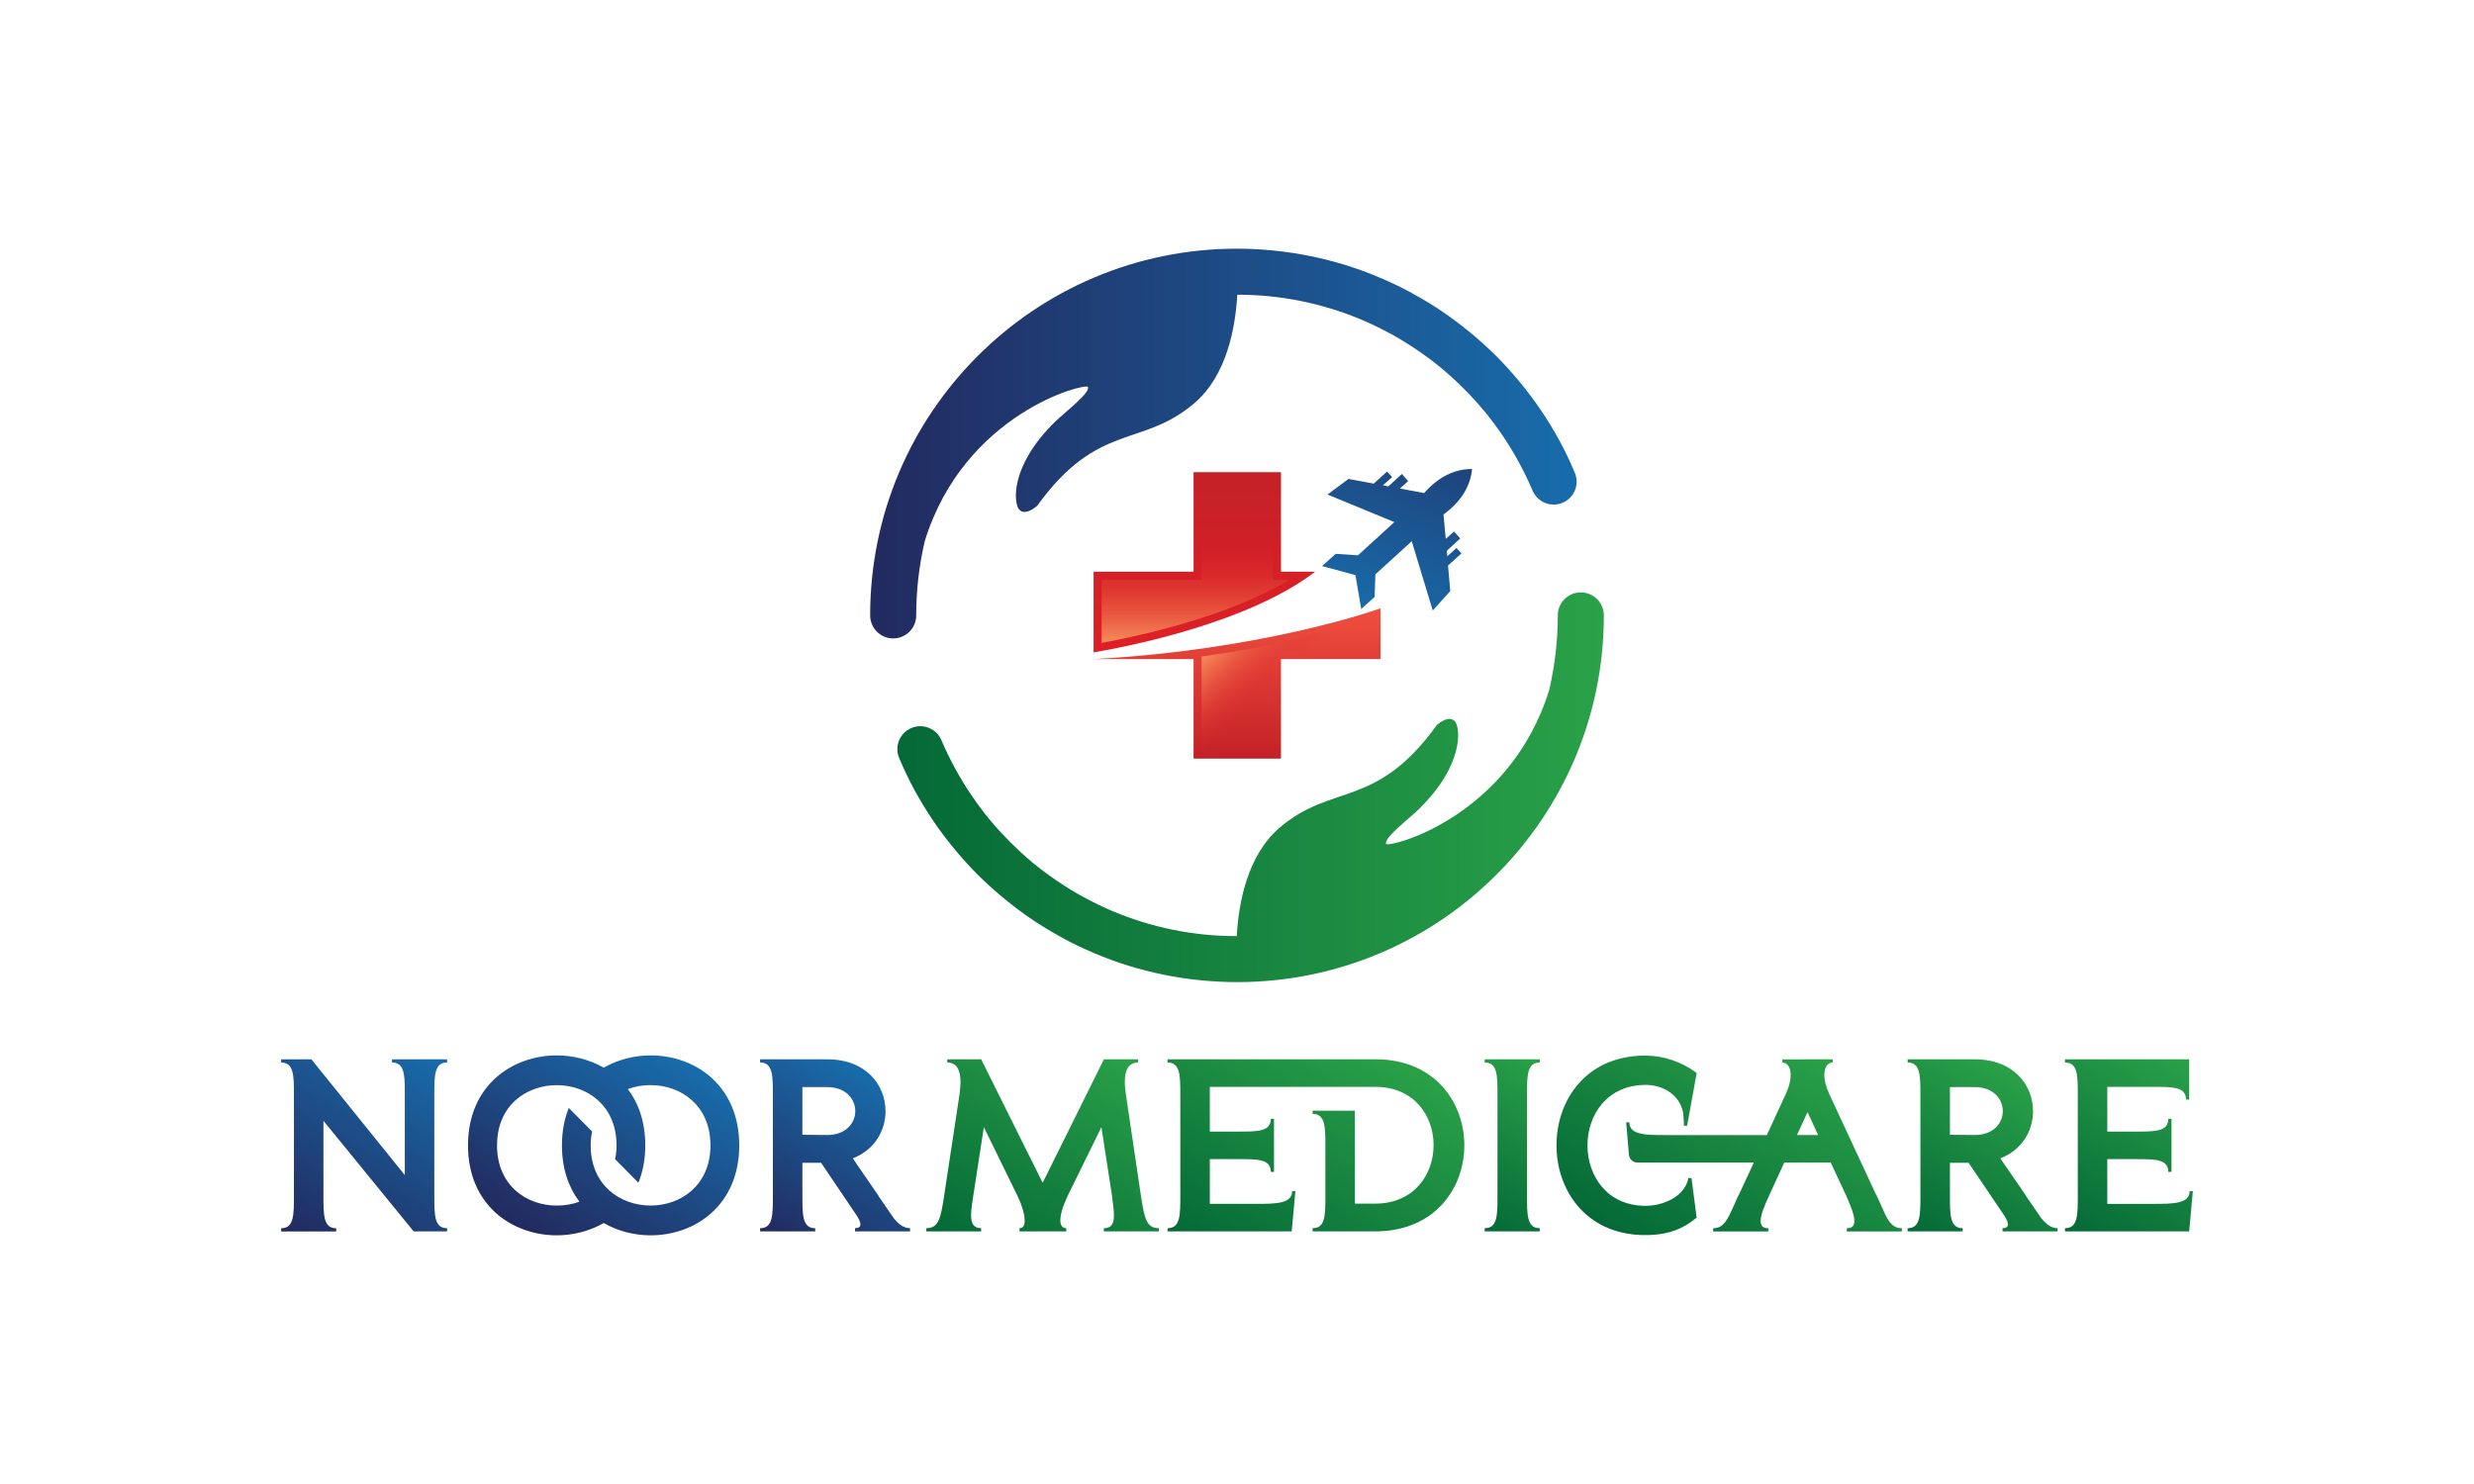 <?xml version="1.0" encoding="utf-8"?>
<!-- Generator: Adobe Illustrator 26.0.0, SVG Export Plug-In . SVG Version: 6.00 Build 0)  -->
<svg version="1.1" id="Layer_1" xmlns="http://www.w3.org/2000/svg" xmlns:xlink="http://www.w3.org/1999/xlink" x="0px" y="0px"
	 viewBox="0 0 7200 4320" style="enable-background:new 0 0 7200 4320;" xml:space="preserve">
<style type="text/css">
	.st0{fill:url(#SVGID_1_);}
	.st1{fill:url(#SVGID_00000059267585696661749260000017513644408187180947_);}
	.st2{fill:url(#XMLID_00000064331332385370208970000011183729639525487260_);}
	.st3{fill:url(#XMLID_00000166656717516086265850000001946592796794883259_);}
	.st4{fill:url(#XMLID_00000170248861187189518980000013747724217318683048_);}
	.st5{fill:url(#XMLID_00000044864896422416341630000006585899888009230764_);}
	.st6{fill-rule:evenodd;clip-rule:evenodd;fill:url(#SVGID_00000135658477518253354410000013408055592266250903_);}
	.st7{fill:url(#SVGID_00000112604246100427201510000009317663375194749583_);}
	.st8{fill:url(#SVGID_00000021805516744382953880000000140931314377221022_);}
	.st9{fill:url(#SVGID_00000145772013928280074680000013018970825202067355_);}
	.st10{fill:url(#SVGID_00000158707502700036804480000016114262213073062316_);}
	.st11{fill:url(#SVGID_00000170974450172408300090000016399459141447012236_);}
	.st12{fill:url(#SVGID_00000014627604079986193130000010420527244841591986_);}
	.st13{fill:url(#SVGID_00000053517856846354943280000013416785169445409712_);}
	.st14{fill:url(#SVGID_00000039123035856129560560000017794834056639922604_);}
	.st15{fill:url(#SVGID_00000139280633609539317710000013332202425621738652_);}
</style>
<g>
	<g>
		<linearGradient id="SVGID_1_" gradientUnits="userSpaceOnUse" x1="2611.312" y1="2291.744" x2="4667.559" y2="2291.744">
			<stop  offset="0" style="stop-color:#046937"/>
			<stop  offset="1" style="stop-color:#2AA148"/>
		</linearGradient>
		<path class="st0" d="M4533.6,1791.5c0-37,30-67,67-67c37,0,67,30,67,67c0,294.8-119.5,561.7-312.7,754.9
			C4161.7,2739.5,3894.8,2859,3600,2859c-35.2,0-71.3-1.9-108.1-5.6c-36.1-3.6-71.8-9.1-106.9-16.3c-34.8-7.1-68.7-15.8-101.6-26.1
			c-33.3-10.3-66.2-22.4-98.7-36.2c-33.4-14.1-64.5-29-93.1-44.6v-0.3c-31.4-17.1-60.9-34.9-88.3-53.4c-27.3-18.5-54.7-39-81.9-61.5
			c-27.7-22.9-53.1-45.8-76.1-68.8c-23-23-46-48.4-68.8-76.1c-22.5-27.2-43-54.6-61.4-81.9c-19.4-28.7-37.3-58.2-53.7-88.3
			c-15.6-28.7-30.5-59.8-44.6-93.2c-14.3-33.9,1.6-73.1,35.6-87.4c34-14.3,73.1,1.6,87.4,35.6c11.1,26.2,24.3,53.3,39.4,81.2
			c14.5,26.8,30.2,52.6,46.9,77.3c17.4,25.8,35.3,49.8,53.6,72c18,21.8,38.2,43.9,60.5,66.2c22.3,22.3,44.4,42.5,66.2,60.5
			c22.1,18.3,46.2,36.2,72,53.6c25.9,17.5,51.7,33.3,77.2,47.1l0.1-0.2c27.8,15.1,54.9,28.2,81.1,39.3
			c27.7,11.7,56.5,22.2,86.2,31.5c29.4,9.1,59.2,16.8,89.1,22.9c30.5,6.2,61.6,11,93.3,14.2c29.6,3,61,4.5,93.9,4.6
			c5.3-95.3,30.3-234.9,124.7-315.6c153.2-131.1,280.2-53.1,457.4-298.6c0,0,34.6-32.3,53.1-10.6c15.6,18.3,27,125.8-105.1,255.1
			c-26.9,26.4-103.8,85-95.4,101.2c6.5,12.6,359.5-75.7,474.8-448.7C4524.8,1938.3,4533.6,1865.9,4533.6,1791.5"/>
		
			<linearGradient id="SVGID_00000019678814996430853620000016882284408927605901_" gradientUnits="userSpaceOnUse" x1="2532.441" y1="1291.168" x2="4588.688" y2="1291.168">
			<stop  offset="0" style="stop-color:#222A5F"/>
			<stop  offset="1" style="stop-color:#186CAB"/>
		</linearGradient>
		<path style="fill:url(#SVGID_00000019678814996430853620000016882284408927605901_);" d="M2666.4,1791.5c0,37-30,67-67,67
			c-37,0-67-30-67-67c0-294.8,119.5-561.7,312.7-754.9c193.2-193.2,460.1-312.7,754.9-312.7c35.2,0,71.3,1.9,108.1,5.6
			c36.1,3.6,71.8,9.1,106.9,16.3c34.8,7.1,68.7,15.8,101.6,26.1c33.3,10.3,66.2,22.4,98.7,36.2c33.4,14.1,64.5,29,93.1,44.6v0.3
			c31.4,17,60.9,34.9,88.3,53.4c27.3,18.5,54.7,39,81.9,61.5c27.7,22.8,53.1,45.8,76.1,68.8c23,23,46,48.4,68.8,76.1
			c22.5,27.2,43,54.6,61.4,81.9c19.4,28.7,37.3,58.2,53.7,88.3c15.6,28.7,30.5,59.8,44.6,93.2c14.3,34-1.6,73.1-35.6,87.4
			c-33.9,14.3-73.1-1.6-87.4-35.6c-11.1-26.2-24.3-53.3-39.3-81.2c-14.5-26.8-30.2-52.6-46.9-77.3c-17.4-25.8-35.3-49.8-53.6-72
			c-18-21.7-38.2-43.9-60.5-66.2c-22.3-22.3-44.4-42.5-66.2-60.5c-22.1-18.3-46.2-36.2-72-53.6c-25.9-17.5-51.7-33.3-77.2-47.1
			l-0.1,0.2c-27.8-15.1-54.9-28.2-81.1-39.3c-27.7-11.7-56.5-22.2-86.2-31.4c-29.4-9.1-59.2-16.8-89.1-22.9
			c-30.5-6.2-61.7-11-93.3-14.2c-29.6-3-61-4.5-93.9-4.6c-5.3,95.3-30.3,234.9-124.7,315.6c-153.2,131.1-280.2,53.1-457.4,298.6
			c0,0-34.6,32.3-53.1,10.6c-15.6-18.3-27-125.8,105.1-255.1c26.9-26.4,103.8-85,95.4-101.2c-6.5-12.7-359.5,75.7-474.8,448.8
			C2675.1,1644.7,2666.4,1717,2666.4,1791.5"/>
		<g id="XMLID_00000136375985630696277210000017577584089913406349_">
			
				<linearGradient id="XMLID_00000100360864244565153720000013167362864479502226_" gradientUnits="userSpaceOnUse" x1="15748.304" y1="-446.71" x2="15748.304" y2="-884.23" gradientTransform="matrix(-1 0 0 -1 19348.305 1324.126)">
				<stop  offset="0" style="stop-color:#F04F3F"/>
				<stop  offset="1" style="stop-color:#C42127"/>
			</linearGradient>
			
				<path id="XMLID_00000169550865237692741210000011357358547854569907_" style="fill:url(#XMLID_00000100360864244565153720000013167362864479502226_);" d="
				M3473.6,1918.7l0,289.7H3728v-289.7l289.7,0v-147.8c0,0-332.4,120.4-835.4,147.8H3473.6z"/>
			
				<linearGradient id="XMLID_00000013156133516605609000000005830682254689302155_" gradientUnits="userSpaceOnUse" x1="15527.735" y1="-744.702" x2="15768.316" y2="-504.121" gradientTransform="matrix(-1 0 0 -1 19348.305 1324.126)">
				<stop  offset="0.388" style="stop-color:#E01F26;stop-opacity:0"/>
				<stop  offset="1" style="stop-color:#F68D5A"/>
			</linearGradient>
			
				<path id="XMLID_00000080178276057159634960000002069689177698518914_" style="fill:url(#XMLID_00000013156133516605609000000005830682254689302155_);" d="
				M3994.2,1895.2h-289.7l0,289.7h-207.5v-273.7c120-16.9,221-37,296.4-54.3c95.7-21.9,164.2-42.3,200.7-54V1895.2z"/>
			
				<linearGradient id="XMLID_00000090276248374917122090000003552817739527100843_" gradientUnits="userSpaceOnUse" x1="15843.222" y1="-50.426" x2="15843.222" y2="-575.19" gradientTransform="matrix(-1 0 0 -1 19348.305 1324.126)">
				<stop  offset="0" style="stop-color:#C42127"/>
				<stop  offset="1" style="stop-color:#E01F26"/>
			</linearGradient>
			
				<path id="XMLID_00000109738453126331866530000015028975209561008528_" style="fill:url(#XMLID_00000090276248374917122090000003552817739527100843_);" d="
				M3827.6,1664.2H3728v-289.7l-254.4,0v289.7h-291v235.1C3306.5,1877.8,3638.2,1809.1,3827.6,1664.2z"/>
			
				<linearGradient id="XMLID_00000116212132025902991450000007418444027511820432_" gradientUnits="userSpaceOnUse" x1="15869.199" y1="-73.913" x2="15869.199" y2="-547.539" gradientTransform="matrix(-1 0 0 -1 19348.305 1324.126)">
				<stop  offset="0.388" style="stop-color:#E01F26;stop-opacity:0"/>
				<stop  offset="1" style="stop-color:#F68D5A"/>
			</linearGradient>
			
				<path id="XMLID_00000080905392814329269850000014534041113893492409_" style="fill:url(#XMLID_00000116212132025902991450000007418444027511820432_);" d="
				M3704.5,1398v289.7h47.6c-173.3,104.4-418.2,160.2-546.1,183.9l0-183.9l291,0V1398H3704.5z"/>
		</g>
		
			<linearGradient id="SVGID_00000183971173891967591830000006608318057373247419_" gradientUnits="userSpaceOnUse" x1="7260.004" y1="5589.027" x2="7776.072" y2="6242.762" gradientTransform="matrix(0.527 0.85 -0.85 0.527 5170.391 -8103.56)">
			<stop  offset="0" style="stop-color:#222A5F"/>
			<stop  offset="1" style="stop-color:#186CAB"/>
		</linearGradient>
		<path style="fill-rule:evenodd;clip-rule:evenodd;fill:url(#SVGID_00000183971173891967591830000006608318057373247419_);" d="
			M3944.7,1674.2l16.8,98.7l39.1-35.4l2-65.4l106-96.6l61.1,201.9l51-56.9l-6.6-74.2l39.1-35.4l-14.6-15.6l-26.5,23.8l-1.7-15.6
			l39.3-36.1l-18.1-20.2l-24.1,21.7l-6.5-71.2c50.5-36.9,78-81.1,83.2-132.4c-51.3-0.2-97.9,23.1-139.7,70l-70.4-13.1l24.1-21.7
			l-18.4-20.7l-39.3,36.1l-16-3l27-24.1l-14.9-16l-38.7,35.1l-73.3-13.7l-61.3,45.4l194.7,80.3l-106,96.6l-64.9-4.2l-39.6,35.6
			L3944.7,1674.2z"/>
	</g>
	<g>
		<g>
			
				<linearGradient id="SVGID_00000172402457005793329470000001874944215163883664_" gradientUnits="userSpaceOnUse" x1="890.87" y1="3626.626" x2="1228.556" y2="3041.736">
				<stop  offset="0" style="stop-color:#222A5F"/>
				<stop  offset="1" style="stop-color:#186CAB"/>
			</linearGradient>
			<path style="fill:url(#SVGID_00000172402457005793329470000001874944215163883664_);" d="M906.2,3083.7l271.9,337.1v-247.6
				c0-48.7-3.6-80.2-37.2-80.2v-9.3h160.3v9.3c-37.2,0-37.2,37.9-37.2,94.5v293.4c0,56.5,0,94.5,37.2,94.5v9.3h-97.3l-262.6-322
				v218.3c0,56.5,0,94.5,37.2,94.5v9.3H818.2v-9.3c37.2,0,37.2-37.9,37.2-94.5v-293.4c0-56.5,0-94.5-37.2-94.5v-9.3H906.2z"/>
			
				<linearGradient id="SVGID_00000124846249025284082800000001581177654836245939_" gradientUnits="userSpaceOnUse" x1="1590.491" y1="3622.094" x2="1922.984" y2="3046.2">
				<stop  offset="0" style="stop-color:#222A5F"/>
				<stop  offset="1" style="stop-color:#186CAB"/>
			</linearGradient>
			<path style="fill:url(#SVGID_00000124846249025284082800000001581177654836245939_);" d="M1620.4,3596.1
				c-129.5,0-258.4-87.3-258.4-261.9c0-174.6,128.8-261.9,258.4-261.9c47.2,0,95.2,12.2,136.7,35.8c40.8-23.6,88.7-35.8,136.7-35.8
				c128.8,0,257.6,87.3,257.6,261.9c0,174.6-128.8,261.9-257.6,261.9c-47.9,0-95.9-12.2-136.7-35.8
				C1715.6,3583.9,1667.6,3596.1,1620.4,3596.1z M1790,3374.3c2.9-12.2,4.3-25.8,4.3-40.1c0-117.4-87.3-175.3-173.9-175.3
				c-87.3,0-173.9,58-173.9,175.3c0,117.4,86.6,175.3,173.9,175.3c22.2,0,45.1-3.6,65.8-11.5c-31.5-41.5-50.8-95.9-50.8-163.9
				c0-41.5,7.2-77.3,20-108.8l68,68.7c-2.9,12.2-4.3,25.8-4.3,40.1c0,117.4,87.3,175.3,174.6,175.3c86.6,0,173.9-58,173.9-175.3
				c0-117.4-87.3-175.3-173.9-175.3c-22.9,0-45.1,3.6-66.6,11.5c31.5,41.5,50.8,95.9,50.8,163.9c0,41.5-7.2,77.3-20,108.8
				L1790,3374.3z"/>
			
				<linearGradient id="SVGID_00000051370538799827350020000011015485375950179000_" gradientUnits="userSpaceOnUse" x1="2267.387" y1="3616.555" x2="2547.067" y2="3132.135">
				<stop  offset="0" style="stop-color:#222A5F"/>
				<stop  offset="1" style="stop-color:#186CAB"/>
			</linearGradient>
			<path style="fill:url(#SVGID_00000051370538799827350020000011015485375950179000_);" d="M2212.1,3584.7v-9.3
				c37.2,0,37.2-37.9,37.2-94.5v-293.4c0-56.5,0-94.5-37.2-94.5v-9.3h195.4c113.1,0,169.6,75.1,169.6,151
				c0,56.5-31.5,112.4-95.2,137.4l73.7,107.3c0.7,1.4,1.4,2.2,1.4,2.9l44.4,64.4c14.3,17.2,28.6,28.6,47.2,28.6v9.3h-160.3v-9.3
				c11.4,0,15.7-4.3,15.7-10.7c0-6.4-3.6-15-10-25L2389.6,3385h-54.4v95.9c0,56.5,0,94.5,37.2,94.5v9.3H2212.1z M2335.2,3303.4
				l72.3,0.7c54.4,0,81.6-35.1,81.6-69.4c0-35.1-27.2-70.1-81.6-70.1h-72.3V3303.4z"/>
		</g>
		<g>
			
				<linearGradient id="SVGID_00000175321287448690799340000006604811940785969050_" gradientUnits="userSpaceOnUse" x1="2864.022" y1="3681.785" x2="3234.986" y2="3039.257">
				<stop  offset="0" style="stop-color:#046937"/>
				<stop  offset="1" style="stop-color:#2AA148"/>
			</linearGradient>
			<path style="fill:url(#SVGID_00000175321287448690799340000006604811940785969050_);" d="M2695.8,3584.7v-9.3
				c36.5,0,42.2-30.1,52.2-96.6l44.4-292.7c1.4-12.9,2.9-25,2.9-35.8c0-35.1-10.7-57.2-38.6-57.2v-9.3h98.8l178.9,359.3l178.2-359.3
				h99.5v9.3c-27.9,0-38.6,22.2-38.6,57.2c0,11.5,1.4,24.3,3.6,38.7l43.6,294.1c10,63.7,15.7,92.3,52.2,92.3v9.3h-160.3v-9.3
				c22.9,0,29.3-14.3,29.3-37.2c0-15.7-2.9-35.1-5.7-57.3l-30.8-199.7l-98,199.7c-14.3,30.1-21.5,54.4-21.5,71.6
				c0,14.3,5.7,22.9,17.2,22.9v9.3h-136v-9.3c10.7,0,15-8.6,15-22.2c0-18.6-8.6-46.5-20.8-71.6l-98-200.4l-30.8,199.7
				c-3.6,22.2-6.4,41.5-6.4,57.3c0,22.9,7.2,37.2,29.3,37.2v9.3H2695.8z"/>
			
				<linearGradient id="SVGID_00000015338967626271387030000009750225298316194184_" gradientUnits="userSpaceOnUse" x1="3574.427" y1="3686.65" x2="3962.539" y2="3014.42">
				<stop  offset="0" style="stop-color:#046937"/>
				<stop  offset="1" style="stop-color:#2AA148"/>
			</linearGradient>
			<path style="fill:url(#SVGID_00000015338967626271387030000009750225298316194184_);" d="M3943.1,3233.3v270.5h59.4
				c113.1,0,169.6-85.2,169.6-170.3s-56.5-169.6-169.6-169.6h-481.6v130.2h83c56.5,0,94.5,0,94.5-37.2h9.3v154.6h-9.3
				c0-37.2-37.9-37.2-94.5-37.2h-83v130.2h134.5c56.5,0,105.2,0,105.2-37.2h9.3l-10.7,117.4h-361.4v-9.3c37.2,0,37.2-37.9,37.2-94.5
				v-293.4c0-56.5,0-94.5-37.2-94.5v-9.3h608.3c170.3,1.4,255.5,126,255.5,250.5c0,124.5-85.2,248.3-255.5,250.5H3820v-9.3
				c37.2,0,37.2-37.9,37.2-94.5V3337c0-56.5,0-94.5-37.2-94.5v-9.3H3943.1z"/>
			
				<linearGradient id="SVGID_00000019652153098427305980000012098681227885330568_" gradientUnits="userSpaceOnUse" x1="4272.539" y1="3556.748" x2="4529.537" y2="3111.614">
				<stop  offset="0" style="stop-color:#046937"/>
				<stop  offset="1" style="stop-color:#2AA148"/>
			</linearGradient>
			<path style="fill:url(#SVGID_00000019652153098427305980000012098681227885330568_);" d="M4320.9,3584.7v-9.3
				c37.2,0,37.2-37.9,37.2-94.5v-293.4c0-56.5,0-94.5-37.2-94.5v-9.3h160.3v9.3c-37.2,0-37.2,37.9-37.2,94.5v293.4
				c0,56.5,0,94.5,37.2,94.5v9.3H4320.9z"/>
			
				<linearGradient id="SVGID_00000096043096588552549620000001994382408515526582_" gradientUnits="userSpaceOnUse" x1="4876.344" y1="3690.727" x2="5253.487" y2="3037.496">
				<stop  offset="0" style="stop-color:#046937"/>
				<stop  offset="1" style="stop-color:#2AA148"/>
			</linearGradient>
			<path style="fill:url(#SVGID_00000096043096588552549620000001994382408515526582_);" d="M4937.8,3123.1v0.7l-27.9,153.2h-9.3
				c0-9.3-0.7-23.6-2.2-38.7c-12.9-57.2-63.7-78.7-105.2-80.1h-2.2c-113.8-0.7-171,87.3-171,176c0,88,56.5,176,168.9,176
				c48.7,0,110.2-24.3,123.8-75.9c0-1.4,0-2.9,0-5h10l15,115.2c0,0.7,0,0.7,0,0.7h-0.7c-37.9,31.5-78,47.9-136.7,50.1
				c-7.9,0-15,0-22.9,0c-165.3-5.7-247.6-133.1-247.6-261.2c0-131,85.9-261.2,258.3-261.2c53,0,105.9,17.9,148.9,50.1H4937.8z
				 M5254.1,3083.7h-0.7h13.6h-0.7h67.3v9.3c-14.3,0-24.3,13.6-24.3,36.5c0,14.3,4.3,33.6,14.3,55.1l137.4,295.6v-1.4
				c7.2,15,12.2,27.9,17.9,39.4l7.2,16.5c12.9,25.8,25,40.8,48.7,40.8v9.3h-160.3v-9.3c16.5,0,22.2-7.9,22.2-21.5
				c0-17.2-10.7-43.7-23.6-73l-45.1-96.6h-135.3l-44.4,96.6c-13.6,29.3-24.3,55.8-24.3,73c0,13.6,5.7,21.5,22.2,21.5v9.3h-160.3
				v-9.3c23.6,0,35.1-14.3,47.9-40.1l8.6-17.9c5-11.4,10.7-24.3,17.2-38.6v1.4l44.4-95.9h-338.2c-13.1,0-24-10-25.2-23.1l-8-94.3
				h9.3c0,37.2,47.9,37.2,104.5,37.2h295.6l55.1-119.5c10-21.5,14.3-40.8,14.3-55.1c0-22.9-10-36.5-24.3-36.5v-9.3H5254.1z
				 M5229.7,3304.1h61.5l-30.8-66.6L5229.7,3304.1z"/>
			
				<linearGradient id="SVGID_00000181791093486493405510000001574646193966351024_" gradientUnits="userSpaceOnUse" x1="5606.933" y1="3616.555" x2="5886.613" y2="3132.135">
				<stop  offset="0" style="stop-color:#046937"/>
				<stop  offset="1" style="stop-color:#2AA148"/>
			</linearGradient>
			<path style="fill:url(#SVGID_00000181791093486493405510000001574646193966351024_);" d="M5551.7,3584.7v-9.3
				c37.2,0,37.2-37.9,37.2-94.5v-293.4c0-56.5,0-94.5-37.2-94.5v-9.3h195.4c113.1,0,169.6,75.1,169.6,151
				c0,56.5-31.5,112.4-95.2,137.4l73.7,107.3c0.7,1.4,1.4,2.2,1.4,2.9l44.4,64.4c14.3,17.2,28.6,28.6,47.2,28.6v9.3h-160.3v-9.3
				c11.4,0,15.7-4.3,15.7-10.7c0-6.4-3.6-15-10-25L5729.2,3385h-54.4v95.9c0,56.5,0,94.5,37.2,94.5v9.3H5551.7z M5674.8,3303.4
				l72.3,0.7c54.4,0,81.6-35.1,81.6-69.4c0-35.1-27.2-70.1-81.6-70.1h-72.3V3303.4z"/>
			
				<linearGradient id="SVGID_00000011732041130444292340000002168274383910370724_" gradientUnits="userSpaceOnUse" x1="6036.739" y1="3600.287" x2="6344.012" y2="3068.075">
				<stop  offset="0" style="stop-color:#046937"/>
				<stop  offset="1" style="stop-color:#2AA148"/>
			</linearGradient>
			<path style="fill:url(#SVGID_00000011732041130444292340000002168274383910370724_);" d="M6371.1,3083.7v117.4h-9.3
				c0-37.2-37.9-37.2-94.5-37.2h-134.5v130.2h83c56.5,0,94.5,0,94.5-37.2h9.3v154.6h-9.3c0-37.2-37.9-37.2-94.5-37.2h-83v130.2
				h134.5c56.5,0,105.2,0,105.2-37.2h9.3l-10.7,117.4h-361.4v-9.3c37.2,0,37.2-37.9,37.2-94.5v-293.4c0-56.5,0-94.5-37.2-94.5v-9.3
				H6371.1z"/>
		</g>
	</g>
</g>
</svg>
